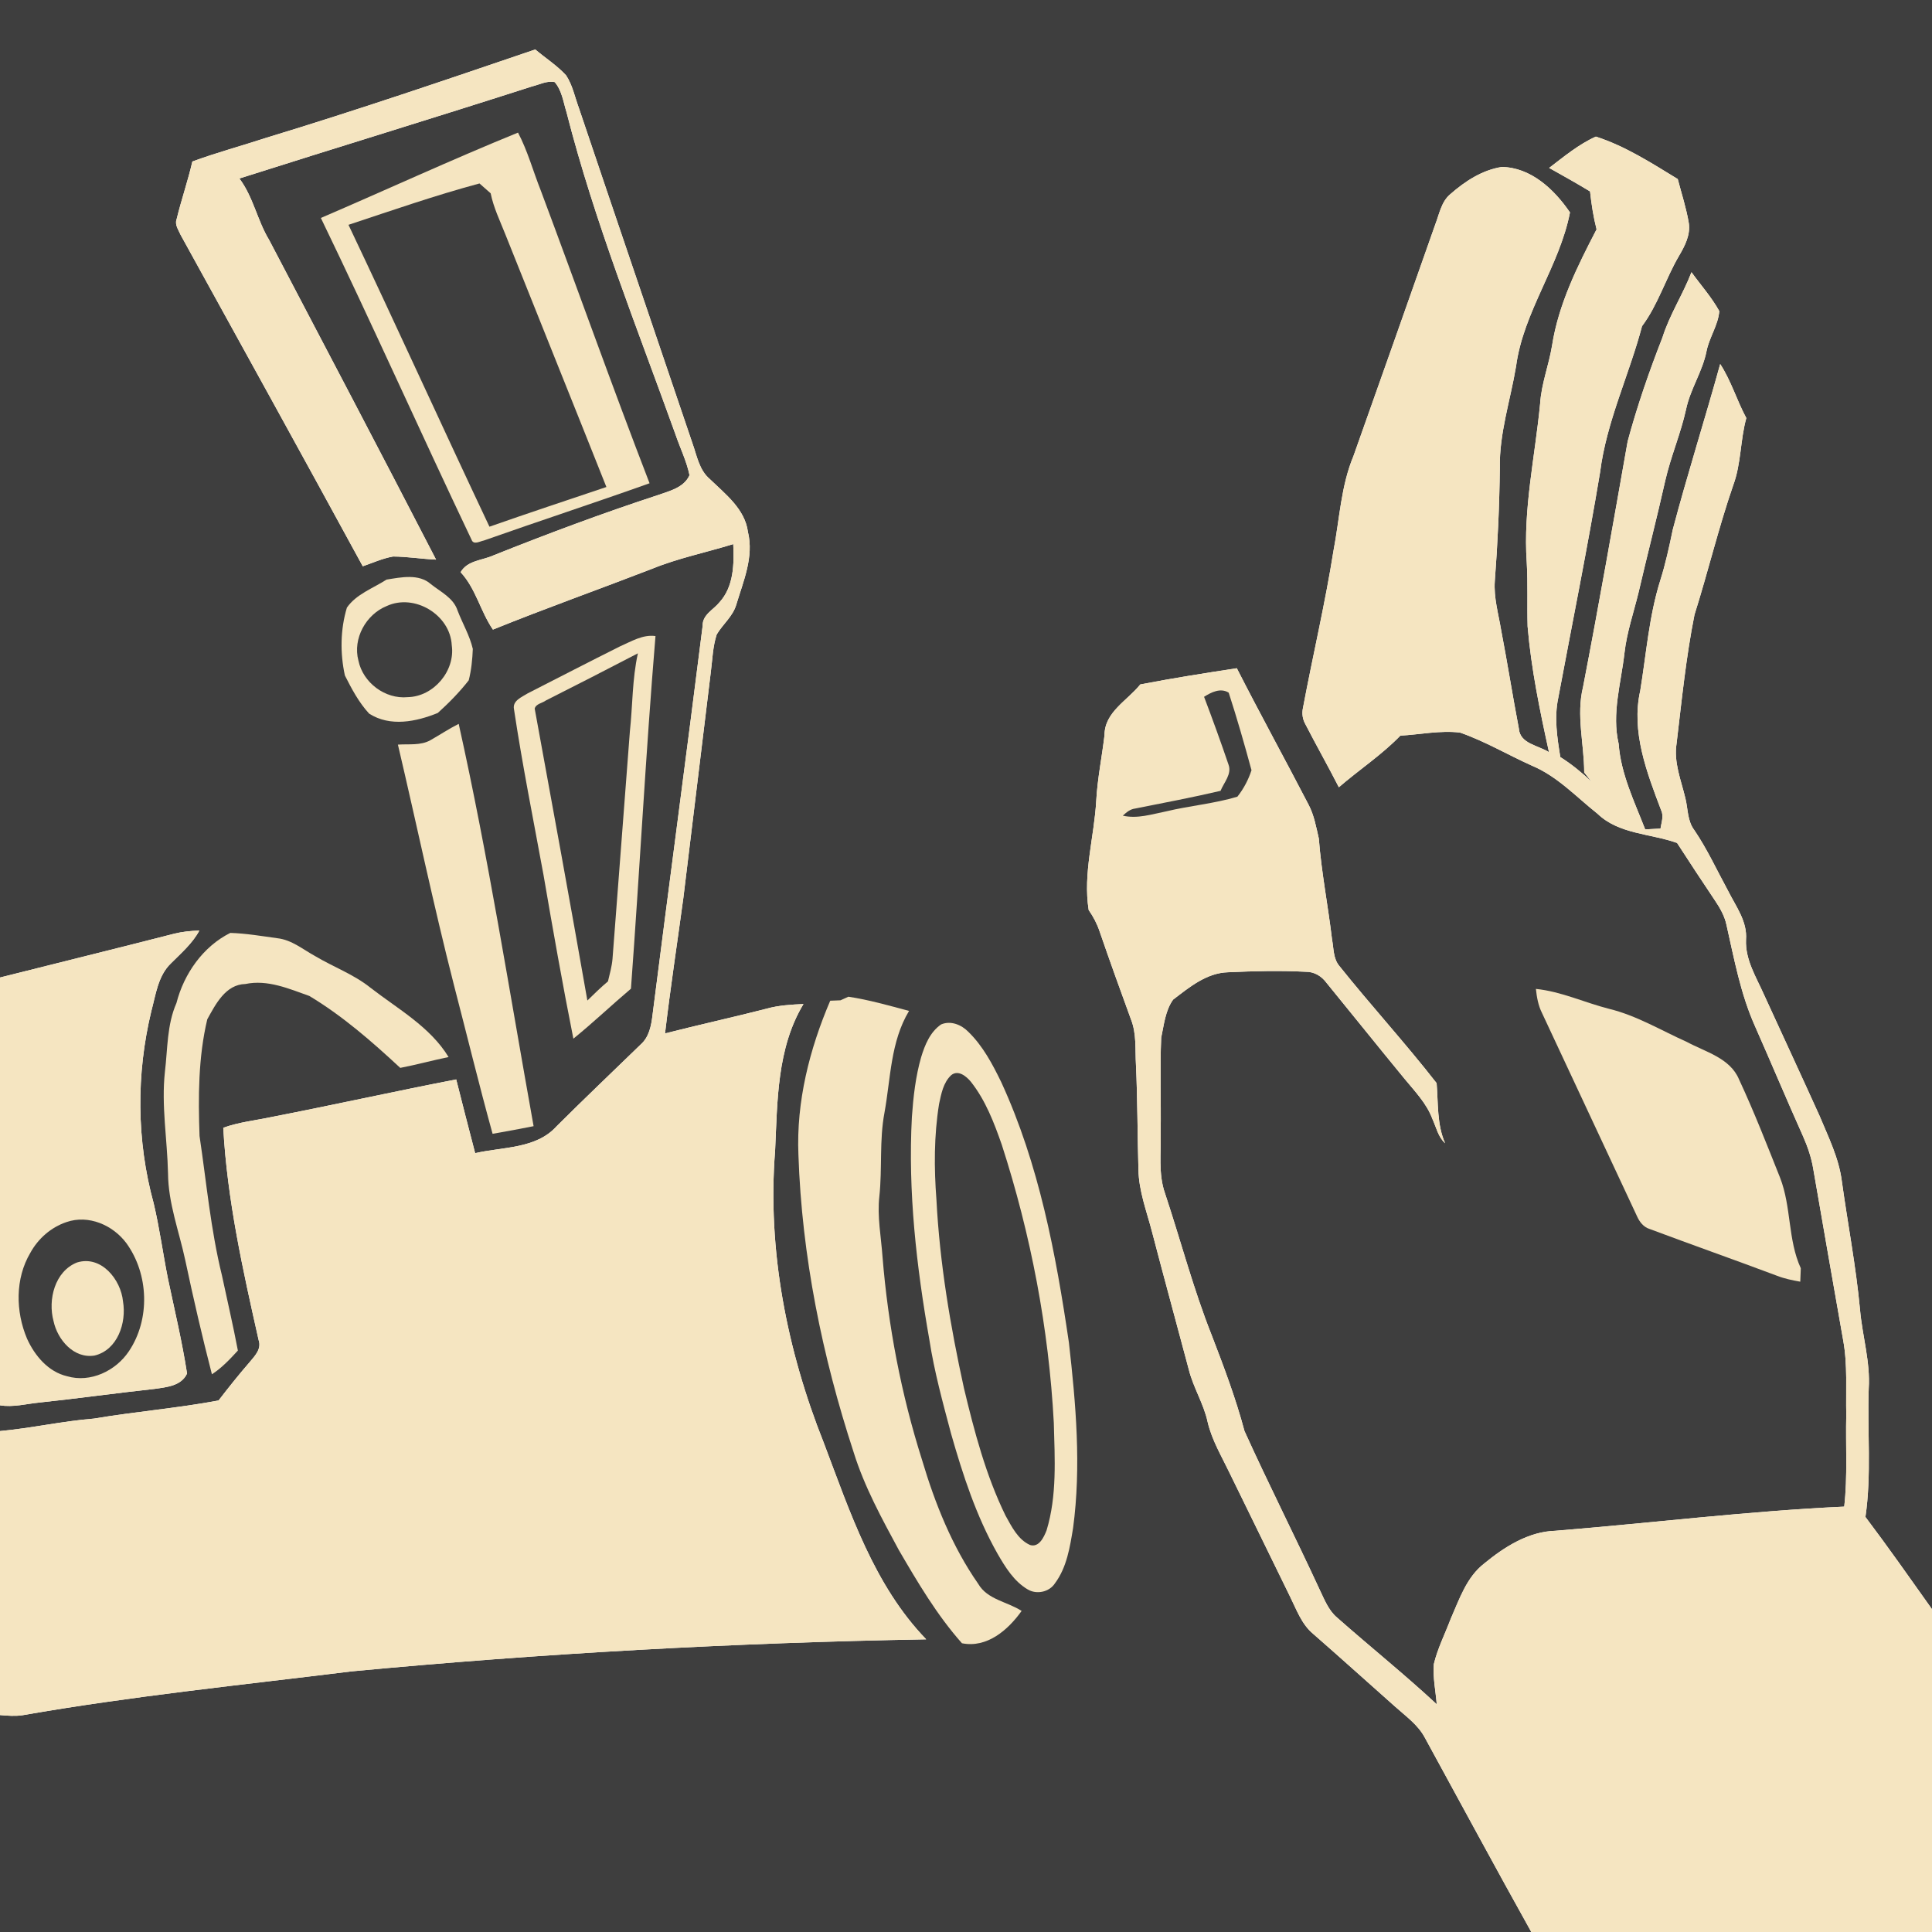<?xml version="1.0" encoding="UTF-8" ?>
<!DOCTYPE svg PUBLIC "-//W3C//DTD SVG 1.1//EN" "http://www.w3.org/Graphics/SVG/1.1/DTD/svg11.dtd">
<svg width="512pt" height="512pt" viewBox="0 0 512 512" version="1.1" xmlns="http://www.w3.org/2000/svg">
<path fill="#3e3e3e" opacity="1.00" d=" M 0.00 0.00 L 512.00 0.00 L 512.00 426.45 C 506.18 418.26 500.40 410.02 494.36 402.01 C 496.00 390.75 494.84 379.33 495.23 368.00 C 495.69 360.90 493.53 354.05 492.92 347.03 C 491.86 335.61 489.67 324.34 488.10 312.99 C 487.32 306.89 484.54 301.34 482.21 295.73 C 477.35 284.99 472.39 274.31 467.48 263.60 C 465.42 258.94 462.48 254.35 462.71 249.05 C 463.10 244.15 459.99 240.17 457.93 236.02 C 455.00 230.65 452.45 225.06 449.01 219.99 C 447.16 217.57 447.35 214.40 446.65 211.57 C 445.52 206.80 443.51 202.04 444.31 197.03 C 445.67 185.63 446.81 174.17 449.06 162.90 C 452.66 151.51 455.42 139.87 459.33 128.57 C 461.45 122.85 461.17 116.63 462.79 110.79 C 460.27 106.11 458.78 100.94 455.87 96.47 C 451.82 111.14 447.19 125.64 443.30 140.36 C 442.36 144.90 441.38 149.45 439.97 153.88 C 437.00 163.35 436.28 173.30 434.68 183.05 C 432.23 193.88 436.42 204.70 440.21 214.70 C 440.98 216.28 440.28 217.97 440.05 219.58 C 438.69 219.64 437.33 219.72 435.99 219.80 C 433.13 212.41 429.55 205.15 428.96 197.13 C 427.08 189.08 429.60 181.04 430.50 173.06 C 431.12 167.57 432.94 162.33 434.24 156.99 C 436.54 147.07 439.11 137.22 441.33 127.29 C 442.79 120.94 445.40 114.92 446.81 108.55 C 447.91 103.16 451.17 98.51 452.24 93.10 C 452.96 89.43 455.33 86.19 455.63 82.45 C 453.58 78.74 450.73 75.56 448.26 72.14 C 445.99 78.04 442.47 83.38 440.57 89.43 C 437.04 98.44 433.87 107.61 431.35 116.94 C 427.51 138.67 423.71 160.41 419.52 182.07 C 417.68 189.55 419.82 197.16 419.83 204.71 C 420.46 205.50 421.08 206.29 421.72 207.09 C 419.16 204.71 416.45 202.48 413.50 200.63 C 412.66 195.47 411.85 190.16 412.95 184.97 C 416.68 165.04 420.71 145.16 424.04 125.15 C 425.73 111.73 431.73 99.42 435.16 86.43 C 439.38 80.78 441.39 73.90 444.93 67.85 C 446.47 65.24 448.01 62.30 447.56 59.17 C 446.90 55.19 445.64 51.35 444.62 47.45 C 437.67 43.21 430.73 38.72 422.92 36.20 C 418.38 38.24 414.48 41.49 410.54 44.50 C 414.18 46.53 417.81 48.57 421.38 50.73 C 421.75 54.11 422.26 57.48 423.11 60.78 C 418.04 70.54 413.02 80.60 411.31 91.58 C 410.47 96.75 408.48 101.68 408.15 106.95 C 406.81 120.94 403.62 134.87 404.60 148.99 C 404.93 154.65 404.67 160.33 404.83 165.99 C 405.78 177.25 408.08 188.32 410.50 199.34 C 407.70 197.52 402.80 197.14 402.51 193.06 C 400.85 184.37 399.48 175.63 397.81 166.94 C 397.10 162.64 395.82 158.37 396.14 153.97 C 396.90 143.99 397.36 133.98 397.47 123.97 C 397.31 114.81 400.28 106.04 401.77 97.09 C 403.71 82.59 413.28 70.57 416.06 56.30 C 411.93 50.24 405.75 44.37 397.98 44.25 C 392.80 45.06 388.26 48.03 384.38 51.43 C 381.95 53.43 381.44 56.72 380.35 59.51 C 373.17 79.96 365.93 100.40 358.69 120.83 C 355.36 128.79 355.01 137.51 353.40 145.89 C 351.19 159.86 347.93 173.65 345.31 187.56 C 344.97 189.09 345.20 190.65 345.99 192.01 C 348.86 197.59 351.96 203.04 354.81 208.63 C 360.17 203.99 366.16 200.07 371.11 194.95 C 376.37 194.66 381.66 193.51 386.93 194.14 C 393.54 196.44 399.62 200.06 406.00 202.92 C 412.73 205.74 417.74 211.20 423.36 215.65 C 429.01 221.10 437.42 220.88 444.44 223.39 C 447.73 228.47 451.05 233.53 454.43 238.56 C 455.79 240.57 457.04 242.72 457.54 245.13 C 459.58 254.15 461.26 263.35 465.05 271.85 C 469.35 281.58 473.47 291.40 477.82 301.11 C 479.06 303.91 480.06 306.84 480.55 309.88 C 483.16 324.96 485.79 340.04 488.45 355.12 C 489.66 361.66 489.13 368.34 489.28 374.96 C 489.08 383.06 489.66 391.19 488.74 399.27 C 463.15 400.45 437.72 403.61 412.20 405.67 C 405.06 405.88 398.70 409.93 393.35 414.33 C 388.63 417.98 386.75 423.81 384.43 429.06 C 382.93 433.03 380.97 436.87 379.98 441.01 C 379.69 444.57 380.47 448.11 380.75 451.65 C 372.19 443.70 363.06 436.38 354.30 428.64 C 352.05 426.72 350.98 423.88 349.73 421.29 C 343.22 407.21 336.20 393.36 329.80 379.24 C 327.49 370.56 324.32 362.17 321.10 353.81 C 316.24 341.57 312.91 328.80 308.76 316.31 C 306.89 311.06 307.76 305.42 307.59 299.98 C 307.72 291.65 307.37 283.31 307.73 274.99 C 308.46 271.59 308.82 267.78 310.89 264.91 C 315.18 261.63 319.74 257.83 325.41 257.66 C 332.28 257.34 339.19 257.18 346.06 257.53 C 348.28 257.50 350.24 258.69 351.53 260.45 C 358.43 268.89 365.24 277.41 372.17 285.83 C 374.92 289.18 378.06 292.38 379.60 296.52 C 380.61 298.71 381.11 301.30 382.97 302.97 C 380.77 298.00 381.16 292.37 380.72 287.05 C 372.44 276.42 363.31 266.47 354.90 255.94 C 353.30 254.00 353.46 251.33 353.01 249.00 C 351.95 240.05 350.19 231.19 349.50 222.21 C 348.79 219.17 348.26 216.05 346.79 213.26 C 340.52 201.17 333.95 189.23 327.77 177.09 C 319.22 178.40 310.68 179.74 302.19 181.38 C 298.80 185.65 292.71 188.69 292.71 194.80 C 292.03 200.58 290.85 206.30 290.52 212.12 C 289.99 221.81 286.97 231.41 288.51 241.17 C 289.74 242.92 290.74 244.83 291.42 246.87 C 294.10 254.66 296.89 262.41 299.72 270.15 C 301.24 273.97 300.80 278.15 301.04 282.16 C 301.47 291.43 301.43 300.71 301.70 309.98 C 301.80 315.65 303.88 320.99 305.29 326.41 C 308.46 338.58 311.80 350.70 315.02 362.85 C 316.21 367.71 319.00 371.99 320.05 376.89 C 321.17 381.67 323.73 385.91 325.83 390.30 C 331.14 401.24 336.55 412.13 341.86 423.08 C 343.59 426.55 344.92 430.43 348.00 432.99 C 355.30 439.36 362.48 445.86 369.73 452.28 C 372.52 454.79 375.72 457.03 377.55 460.41 C 386.96 477.60 396.26 494.88 405.81 512.00 L 0.00 512.00 L 0.00 454.51 C 1.97 454.68 3.96 454.85 5.93 454.56 C 34.81 449.50 64.00 446.54 93.08 442.94 C 143.73 438.15 194.57 435.35 245.45 434.44 C 231.58 420.09 225.25 400.67 218.33 382.41 C 208.57 357.93 203.31 331.34 205.41 304.96 C 206.03 291.79 205.88 277.75 212.93 266.08 C 209.65 266.23 206.34 266.42 203.16 267.31 C 194.21 269.61 185.19 271.58 176.24 273.87 C 177.65 261.86 179.48 249.91 181.10 237.93 C 183.54 217.97 185.96 198.00 188.38 178.03 C 188.81 174.72 188.89 171.32 189.94 168.13 C 191.56 165.40 194.25 163.32 195.14 160.18 C 197.01 153.98 199.82 147.56 198.21 140.97 C 197.42 134.88 192.21 130.93 188.09 126.94 C 185.27 124.55 184.68 120.73 183.49 117.43 C 173.46 87.78 163.36 58.16 153.37 28.50 C 152.31 25.63 151.72 22.52 150.01 19.95 C 147.59 17.33 144.56 15.40 141.85 13.11 C 118.19 21.17 94.53 29.23 70.61 36.50 C 64.08 38.64 57.43 40.43 50.98 42.80 C 49.80 47.95 48.05 52.95 46.81 58.08 C 46.24 59.56 47.31 60.92 47.85 62.22 C 63.99 91.48 80.15 120.73 96.14 150.07 C 98.79 149.16 101.38 147.97 104.16 147.48 C 107.97 147.50 111.75 148.14 115.56 148.30 C 100.95 120.01 86.13 91.82 71.34 63.62 C 68.18 58.42 67.14 52.22 63.44 47.30 C 89.26 39.09 115.18 31.20 140.97 22.91 C 142.94 22.44 144.95 21.31 147.01 21.76 C 148.91 23.98 149.29 27.02 150.13 29.73 C 157.58 58.89 168.84 86.85 179.01 115.12 C 180.23 118.73 181.96 122.19 182.73 125.93 C 181.25 129.26 177.41 130.11 174.31 131.22 C 159.64 136.02 145.18 141.43 130.85 147.15 C 127.86 148.53 123.87 148.48 122.07 151.64 C 126.12 156.01 127.32 162.02 130.63 166.85 C 144.54 161.22 158.68 156.20 172.67 150.79 C 179.67 147.92 187.12 146.42 194.32 144.19 C 194.57 149.48 194.46 155.45 190.68 159.60 C 189.07 161.61 186.12 162.89 186.21 165.85 C 181.89 200.26 177.29 234.64 172.92 269.04 C 172.59 271.82 172.02 274.82 169.81 276.78 C 162.37 284.02 154.84 291.15 147.49 298.49 C 142.07 304.50 133.21 303.91 125.92 305.60 C 124.22 299.09 122.54 292.58 120.90 286.06 C 104.58 289.22 88.34 292.83 72.02 296.01 C 67.73 296.92 63.31 297.37 59.17 298.87 C 60.20 317.91 64.37 336.61 68.55 355.17 C 69.37 357.54 67.47 359.39 66.10 361.05 C 63.26 364.32 60.57 367.71 57.92 371.14 C 46.98 373.19 35.88 374.09 24.90 375.94 C 16.54 376.61 8.35 378.48 0.00 379.25 L 0.00 372.42 C 3.49 373.00 6.96 372.03 10.42 371.69 C 20.63 370.61 30.80 369.18 41.00 368.07 C 44.14 367.61 48.06 367.30 49.57 364.00 C 48.27 355.57 46.27 347.23 44.51 338.88 C 43.18 332.22 42.29 325.48 40.72 318.87 C 36.17 302.32 36.07 284.61 40.11 267.94 C 41.29 263.56 41.87 258.58 45.32 255.28 C 48.02 252.57 50.99 250.03 52.83 246.61 C 50.58 246.68 48.32 246.90 46.13 247.45 C 30.77 251.39 15.37 255.17 0.00 259.05 L 0.00 0.00 Z" />
<path fill="#f5e5c1" opacity="1.00" d=" M 70.61 36.50 C 94.53 29.23 118.19 21.17 141.85 13.11 C 144.56 15.40 147.59 17.33 150.01 19.95 C 151.72 22.52 152.31 25.63 153.37 28.50 C 163.36 58.16 173.46 87.78 183.49 117.43 C 184.68 120.73 185.27 124.55 188.09 126.94 C 192.21 130.93 197.42 134.88 198.21 140.97 C 199.82 147.56 197.01 153.98 195.14 160.18 C 194.25 163.32 191.56 165.40 189.94 168.13 C 188.89 171.32 188.81 174.72 188.38 178.03 C 185.96 198.00 183.54 217.97 181.10 237.93 C 179.48 249.91 177.65 261.86 176.24 273.87 C 185.19 271.58 194.21 269.61 203.16 267.31 C 206.34 266.42 209.65 266.23 212.93 266.08 C 205.88 277.75 206.03 291.79 205.41 304.96 C 203.31 331.34 208.57 357.93 218.33 382.41 C 225.25 400.67 231.58 420.09 245.45 434.44 C 194.57 435.35 143.73 438.15 93.08 442.94 C 64.00 446.54 34.81 449.50 5.93 454.56 C 3.96 454.85 1.97 454.68 0.00 454.51 L 0.00 379.25 C 8.35 378.48 16.54 376.61 24.90 375.94 C 35.88 374.09 46.98 373.19 57.92 371.14 C 60.57 367.71 63.26 364.32 66.10 361.05 C 67.47 359.39 69.37 357.54 68.55 355.17 C 64.37 336.61 60.20 317.91 59.17 298.87 C 63.31 297.37 67.73 296.92 72.02 296.01 C 88.34 292.83 104.58 289.22 120.90 286.06 C 122.54 292.58 124.22 299.09 125.92 305.60 C 133.21 303.91 142.07 304.50 147.49 298.49 C 154.84 291.15 162.37 284.02 169.81 276.78 C 172.02 274.82 172.59 271.82 172.92 269.04 C 177.29 234.64 181.89 200.26 186.21 165.85 C 186.12 162.89 189.07 161.61 190.68 159.60 C 194.46 155.45 194.57 149.48 194.32 144.19 C 187.12 146.42 179.67 147.92 172.67 150.79 C 158.68 156.20 144.54 161.22 130.63 166.85 C 127.32 162.02 126.12 156.01 122.07 151.64 C 123.87 148.48 127.86 148.53 130.85 147.15 C 145.18 141.43 159.64 136.02 174.31 131.22 C 177.41 130.11 181.25 129.26 182.73 125.93 C 181.96 122.19 180.23 118.73 179.01 115.12 C 168.84 86.85 157.58 58.89 150.13 29.73 C 149.29 27.02 148.91 23.98 147.01 21.76 C 144.95 21.31 142.94 22.44 140.97 22.91 C 115.18 31.20 89.26 39.09 63.44 47.30 C 67.14 52.22 68.18 58.42 71.34 63.62 C 86.13 91.82 100.95 120.01 115.56 148.30 C 111.75 148.14 107.97 147.50 104.16 147.48 C 101.38 147.97 98.79 149.16 96.14 150.07 C 80.15 120.73 63.99 91.48 47.85 62.22 C 47.31 60.92 46.24 59.56 46.81 58.08 C 48.05 52.95 49.80 47.95 50.98 42.80 C 57.43 40.43 64.08 38.64 70.61 36.50 Z" />
<path fill="#f5e5c1" opacity="1.00" d=" M 85.03 57.76 C 102.46 50.27 119.70 42.30 137.28 35.14 C 139.85 40.02 141.28 45.38 143.31 50.48 C 152.98 76.32 162.20 102.33 172.14 128.07 C 157.55 133.27 142.82 138.09 128.21 143.25 C 127.22 143.43 125.50 144.50 124.98 143.06 C 111.48 114.72 98.70 86.02 85.03 57.76 Z" />
<path fill="#f5e5c1" opacity="1.00" d=" M 410.54 44.50 C 414.48 41.49 418.38 38.24 422.92 36.20 C 430.73 38.72 437.67 43.21 444.62 47.45 C 445.64 51.35 446.90 55.19 447.56 59.17 C 448.01 62.30 446.47 65.24 444.93 67.85 C 441.39 73.90 439.38 80.78 435.16 86.43 C 431.73 99.42 425.73 111.73 424.04 125.15 C 420.71 145.16 416.68 165.04 412.95 184.97 C 411.85 190.16 412.66 195.47 413.50 200.63 C 416.45 202.48 419.16 204.71 421.72 207.09 C 421.08 206.29 420.46 205.50 419.83 204.71 C 419.82 197.16 417.68 189.55 419.52 182.07 C 423.71 160.41 427.51 138.67 431.35 116.94 C 433.87 107.61 437.04 98.44 440.57 89.43 C 442.47 83.38 445.99 78.04 448.26 72.14 C 450.73 75.56 453.58 78.74 455.63 82.45 C 455.33 86.19 452.96 89.43 452.24 93.10 C 451.17 98.51 447.91 103.16 446.81 108.55 C 445.40 114.92 442.79 120.94 441.33 127.29 C 439.11 137.22 436.54 147.07 434.24 156.99 C 432.94 162.33 431.12 167.57 430.50 173.06 C 429.60 181.04 427.08 189.08 428.96 197.13 C 429.55 205.15 433.13 212.41 435.99 219.80 C 437.33 219.72 438.69 219.64 440.05 219.58 C 440.28 217.97 440.98 216.28 440.21 214.70 C 436.42 204.70 432.23 193.88 434.68 183.05 C 436.28 173.30 437.00 163.35 439.97 153.88 C 441.38 149.45 442.36 144.90 443.30 140.36 C 447.19 125.64 451.82 111.14 455.87 96.47 C 458.78 100.94 460.27 106.11 462.79 110.79 C 461.17 116.63 461.45 122.85 459.33 128.57 C 455.42 139.87 452.66 151.51 449.06 162.90 C 446.81 174.17 445.67 185.63 444.31 197.03 C 443.51 202.04 445.52 206.80 446.65 211.57 C 447.35 214.40 447.16 217.57 449.01 219.99 C 452.45 225.06 455.00 230.65 457.93 236.02 C 459.99 240.17 463.10 244.15 462.71 249.05 C 462.48 254.35 465.42 258.94 467.48 263.60 C 472.39 274.31 477.35 284.99 482.21 295.73 C 484.54 301.34 487.32 306.89 488.10 312.99 C 489.67 324.34 491.86 335.61 492.92 347.03 C 493.53 354.05 495.69 360.90 495.23 368.00 C 494.84 379.33 496.00 390.75 494.36 402.01 C 500.40 410.02 506.18 418.26 512.00 426.45 L 512.00 512.00 L 405.81 512.00 C 396.26 494.88 386.96 477.60 377.55 460.41 C 375.72 457.03 372.52 454.79 369.73 452.28 C 362.48 445.86 355.30 439.36 348.00 432.99 C 344.92 430.43 343.59 426.55 341.86 423.08 C 336.55 412.13 331.14 401.24 325.83 390.30 C 323.73 385.91 321.17 381.67 320.05 376.89 C 319.00 371.99 316.21 367.71 315.02 362.85 C 311.80 350.70 308.46 338.58 305.29 326.41 C 303.88 320.99 301.80 315.65 301.70 309.98 C 301.43 300.71 301.47 291.43 301.04 282.16 C 300.80 278.15 301.24 273.97 299.72 270.15 C 296.89 262.41 294.10 254.66 291.42 246.87 C 290.74 244.83 289.74 242.92 288.51 241.17 C 286.97 231.41 289.99 221.81 290.52 212.12 C 290.85 206.30 292.03 200.58 292.71 194.80 C 292.71 188.69 298.80 185.65 302.19 181.38 C 310.68 179.74 319.22 178.40 327.77 177.09 C 333.95 189.23 340.52 201.17 346.79 213.26 C 348.26 216.05 348.79 219.17 349.50 222.21 C 350.19 231.19 351.95 240.05 353.01 249.00 C 353.46 251.33 353.30 254.00 354.90 255.94 C 363.31 266.47 372.44 276.42 380.72 287.05 C 381.16 292.37 380.77 298.00 382.97 302.97 C 381.11 301.30 380.61 298.71 379.60 296.52 C 378.06 292.38 374.92 289.18 372.17 285.83 C 365.24 277.41 358.43 268.89 351.53 260.45 C 350.24 258.69 348.28 257.50 346.06 257.53 C 339.19 257.18 332.28 257.34 325.41 257.66 C 319.74 257.83 315.18 261.63 310.89 264.91 C 308.82 267.78 308.46 271.59 307.73 274.99 C 307.37 283.31 307.72 291.65 307.59 299.98 C 307.76 305.42 306.89 311.06 308.76 316.31 C 312.91 328.80 316.24 341.57 321.10 353.81 C 324.32 362.17 327.49 370.56 329.80 379.24 C 336.20 393.36 343.22 407.21 349.73 421.29 C 350.98 423.88 352.05 426.72 354.30 428.64 C 363.06 436.38 372.19 443.70 380.75 451.65 C 380.47 448.11 379.69 444.57 379.98 441.01 C 380.97 436.87 382.93 433.03 384.43 429.06 C 386.75 423.81 388.63 417.98 393.35 414.33 C 398.70 409.93 405.06 405.88 412.20 405.67 C 437.72 403.61 463.15 400.45 488.74 399.27 C 489.66 391.19 489.08 383.06 489.28 374.96 C 489.13 368.34 489.66 361.66 488.45 355.12 C 485.79 340.04 483.16 324.96 480.55 309.88 C 480.06 306.84 479.06 303.91 477.82 301.11 C 473.47 291.40 469.35 281.58 465.05 271.85 C 461.26 263.35 459.58 254.15 457.54 245.13 C 457.04 242.72 455.79 240.57 454.43 238.56 C 451.05 233.53 447.73 228.47 444.44 223.39 C 437.42 220.88 429.01 221.10 423.36 215.65 C 417.74 211.20 412.73 205.74 406.00 202.92 C 399.62 200.06 393.54 196.44 386.93 194.14 C 381.66 193.51 376.37 194.66 371.11 194.95 C 366.16 200.07 360.17 203.99 354.81 208.63 C 351.96 203.04 348.86 197.59 345.99 192.01 C 345.20 190.65 344.97 189.09 345.31 187.56 C 347.93 173.65 351.19 159.86 353.40 145.89 C 355.01 137.51 355.36 128.79 358.69 120.83 C 365.93 100.40 373.17 79.96 380.35 59.51 C 381.44 56.72 381.95 53.43 384.38 51.43 C 388.26 48.03 392.80 45.06 397.98 44.25 C 405.75 44.37 411.93 50.24 416.06 56.30 C 413.28 70.57 403.71 82.59 401.77 97.09 C 400.28 106.04 397.31 114.81 397.47 123.97 C 397.36 133.98 396.90 143.99 396.14 153.97 C 395.82 158.37 397.10 162.64 397.81 166.94 C 399.48 175.63 400.85 184.37 402.51 193.06 C 402.80 197.14 407.70 197.52 410.50 199.34 C 408.08 188.32 405.78 177.25 404.83 165.99 C 404.67 160.33 404.93 154.65 404.60 148.99 C 403.62 134.87 406.81 120.94 408.15 106.95 C 408.48 101.68 410.47 96.75 411.31 91.58 C 413.02 80.60 418.04 70.54 423.11 60.78 C 422.26 57.48 421.75 54.11 421.38 50.73 C 417.81 48.57 414.18 46.53 410.54 44.50 Z" />
<path fill="#3e3e3e" opacity="1.00" d=" M 92.35 59.58 C 103.87 55.77 115.35 51.77 127.07 48.62 C 128.06 49.48 129.05 50.35 130.03 51.23 C 130.79 55.01 132.49 58.49 133.90 62.05 C 142.81 84.40 151.82 106.71 160.70 129.06 C 150.36 132.54 140.00 135.97 129.71 139.58 C 117.13 112.97 104.98 86.16 92.35 59.58 Z" />
<path fill="#f5e5c1" opacity="1.00" d=" M 102.44 153.60 C 106.26 152.99 110.99 151.96 114.20 154.81 C 116.78 156.87 120.17 158.44 121.26 161.80 C 122.56 165.21 124.48 168.41 125.30 171.97 C 125.19 174.76 124.91 177.58 124.22 180.29 C 121.78 183.41 118.96 186.29 116.02 188.94 C 110.28 191.28 103.39 192.68 97.83 189.12 C 95.11 186.19 93.19 182.55 91.40 179.01 C 90.11 173.13 90.19 166.80 91.93 161.03 C 94.40 157.45 98.87 155.90 102.44 153.60 Z" />
<path fill="#3e3e3e" opacity="1.00" d=" M 102.47 160.61 C 109.83 157.20 119.31 162.91 119.72 170.99 C 120.69 177.79 114.92 184.61 108.06 184.75 C 102.07 185.34 96.19 180.92 94.98 175.05 C 93.44 169.23 96.98 162.83 102.47 160.61 Z" />
<path fill="#f5e5c1" opacity="1.00" d=" M 164.30 171.30 C 167.29 170.00 170.31 168.10 173.71 168.56 C 171.13 199.68 169.51 230.86 167.21 262.01 C 162.07 266.36 157.19 271.02 151.95 275.26 C 149.08 260.87 146.53 246.41 144.05 231.95 C 141.36 217.29 138.42 202.67 136.21 187.93 C 135.76 185.68 138.32 184.72 139.84 183.75 C 147.99 179.59 156.12 175.39 164.30 171.30 Z" />
<path fill="#3e3e3e" opacity="1.00" d=" M 144.65 185.64 C 152.81 181.53 160.94 177.36 169.05 173.14 C 167.53 179.96 167.67 186.98 166.92 193.89 C 165.42 213.97 163.83 234.04 162.32 254.12 C 162.15 256.14 161.58 258.10 161.12 260.07 C 159.22 261.67 157.43 263.40 155.66 265.15 C 151.14 239.34 146.41 213.56 141.70 187.79 C 142.03 186.50 143.71 186.35 144.65 185.64 Z" />
<path fill="#3e3e3e" opacity="1.00" d=" M 319.09 184.66 C 320.98 183.46 323.47 182.20 325.62 183.57 C 327.82 190.34 329.79 197.23 331.66 204.11 C 330.85 206.63 329.57 209.04 327.92 211.13 C 321.77 212.98 315.29 213.52 309.05 215.02 C 305.26 215.77 301.44 217.05 297.56 216.16 C 298.49 215.29 299.52 214.42 300.84 214.27 C 308.39 212.76 315.96 211.34 323.46 209.58 C 324.34 207.38 326.49 205.16 325.58 202.66 C 323.53 196.62 321.35 190.62 319.09 184.66 Z" />
<path fill="#f5e5c1" opacity="1.00" d=" M 114.05 196.17 C 116.56 194.74 118.97 193.14 121.56 191.83 C 129.43 227.13 135.01 262.87 141.41 298.45 C 137.79 299.18 134.17 299.83 130.54 300.47 C 126.92 287.38 123.72 274.19 120.30 261.05 C 114.89 239.92 110.44 218.56 105.45 197.33 C 108.32 197.12 111.43 197.63 114.05 196.17 Z" />
<path fill="#f5e5c1" opacity="1.00" d=" M 0.00 259.05 C 15.37 255.17 30.77 251.39 46.13 247.45 C 48.32 246.90 50.58 246.68 52.83 246.61 C 50.99 250.03 48.02 252.57 45.32 255.28 C 41.87 258.58 41.29 263.56 40.11 267.94 C 36.07 284.61 36.17 302.32 40.72 318.87 C 42.29 325.48 43.18 332.22 44.51 338.88 C 46.27 347.23 48.27 355.57 49.57 364.00 C 48.06 367.30 44.14 367.61 41.00 368.07 C 30.80 369.18 20.63 370.61 10.42 371.69 C 6.96 372.03 3.49 373.00 0.00 372.42 L 0.00 259.05 Z" />
<path fill="#f5e5c1" opacity="1.00" d=" M 46.76 265.82 C 48.74 258.07 53.80 250.84 61.03 247.23 C 65.22 247.36 69.36 248.07 73.50 248.64 C 77.34 249.07 80.33 251.65 83.61 253.43 C 88.42 256.29 93.78 258.23 98.18 261.76 C 105.45 267.40 113.96 272.08 118.88 280.13 C 114.60 281.01 110.37 282.17 106.07 283.00 C 98.57 276.03 90.78 269.22 81.98 263.94 C 76.57 262.02 70.91 259.54 65.04 260.77 C 59.78 260.88 57.14 266.13 54.93 270.13 C 52.53 280.22 52.52 290.74 52.88 301.05 C 54.72 313.38 55.83 325.85 58.81 337.97 C 60.22 344.62 61.78 351.23 63.04 357.91 C 60.94 360.20 58.79 362.50 56.16 364.20 C 53.57 354.17 51.24 344.07 49.09 333.94 C 47.46 326.32 44.59 318.88 44.53 311.00 C 44.34 302.03 42.73 293.06 43.70 284.08 C 44.44 277.95 44.22 271.59 46.76 265.82 Z" />
<path fill="#f5e5c1" opacity="1.00" d=" M 407.03 262.07 C 413.72 262.75 419.91 265.69 426.39 267.34 C 433.71 269.12 440.19 273.06 447.01 276.11 C 451.94 278.77 458.49 280.38 460.85 286.03 C 464.83 294.56 468.24 303.34 471.73 312.08 C 474.75 319.79 473.77 328.57 477.23 336.10 C 477.20 336.99 477.12 338.77 477.09 339.66 C 475.00 339.29 472.92 338.87 470.95 338.10 C 459.74 333.89 448.44 329.91 437.22 325.71 C 435.53 325.21 434.45 323.77 433.78 322.22 C 425.41 304.28 417.02 286.35 408.63 268.42 C 407.64 266.44 407.26 264.25 407.03 262.07 Z" />
<path fill="#f5e5c1" opacity="1.00" d=" M 222.74 265.09 C 223.27 264.85 224.31 264.38 224.84 264.14 C 230.28 264.96 235.59 266.49 240.91 267.90 C 235.98 276.07 236.05 285.78 234.39 294.90 C 233.01 302.20 233.83 309.67 233.04 317.03 C 232.44 322.40 233.50 327.75 233.88 333.10 C 235.36 351.36 238.82 369.46 244.36 386.93 C 247.79 398.45 252.32 409.82 259.23 419.72 C 261.67 423.94 266.93 424.44 270.74 426.91 C 267.16 431.95 261.58 436.81 254.93 435.48 C 248.30 428.02 243.21 419.37 238.20 410.78 C 233.68 402.41 229.07 394.01 226.23 384.88 C 217.89 359.42 212.49 332.85 211.59 306.03 C 211.00 291.97 214.52 278.05 220.02 265.20 C 220.70 265.17 222.06 265.12 222.74 265.09 Z" />
<path fill="#f5e5c1" opacity="1.00" d=" M 249.41 271.48 C 251.97 270.40 254.77 271.56 256.61 273.43 C 260.46 277.17 263.02 282.00 265.34 286.78 C 275.35 308.52 279.81 332.26 283.27 355.78 C 285.12 372.07 286.57 388.60 284.38 404.93 C 283.55 409.98 282.72 415.36 279.59 419.57 C 278.11 421.89 274.79 422.62 272.43 421.26 C 268.70 419.10 266.40 415.29 264.31 411.67 C 258.71 401.77 255.17 390.88 252.06 380.00 C 249.87 371.77 247.60 363.53 246.30 355.10 C 242.87 335.62 240.60 315.81 241.66 296.02 C 242.04 290.68 242.63 285.32 244.11 280.17 C 245.10 276.91 246.49 273.48 249.41 271.48 Z" />
<path fill="#3e3e3e" opacity="1.00" d=" M 252.09 284.92 C 253.95 283.43 256.10 285.24 257.30 286.69 C 261.17 291.58 263.44 297.52 265.48 303.36 C 273.19 327.20 277.94 352.04 279.27 377.07 C 279.52 386.57 280.15 396.36 277.35 405.57 C 276.65 407.35 275.34 410.20 272.95 409.43 C 269.74 407.97 268.11 404.57 266.48 401.66 C 261.25 390.96 258.21 379.37 255.45 367.85 C 251.85 351.44 249.04 334.80 248.17 318.00 C 247.52 309.54 247.51 300.98 248.86 292.58 C 249.44 289.89 249.97 286.88 252.09 284.92 Z" />
<path fill="#3e3e3e" opacity="1.00" d=" M 17.60 323.87 C 23.45 321.83 29.93 324.66 33.49 329.45 C 39.45 337.67 39.85 349.67 34.14 358.12 C 30.68 363.30 23.96 366.52 17.80 364.72 C 12.79 363.56 9.19 359.26 7.16 354.75 C 4.12 347.56 3.99 338.86 8.03 332.03 C 10.09 328.26 13.52 325.24 17.60 323.87 Z" />
<path fill="#f5e5c1" opacity="1.00" d=" M 20.41 334.57 C 26.82 332.58 32.05 339.10 32.60 344.91 C 33.56 350.53 31.18 357.75 25.07 359.23 C 19.57 360.13 15.24 355.04 14.19 350.11 C 12.65 344.44 14.51 336.91 20.41 334.57 Z" />
</svg>
